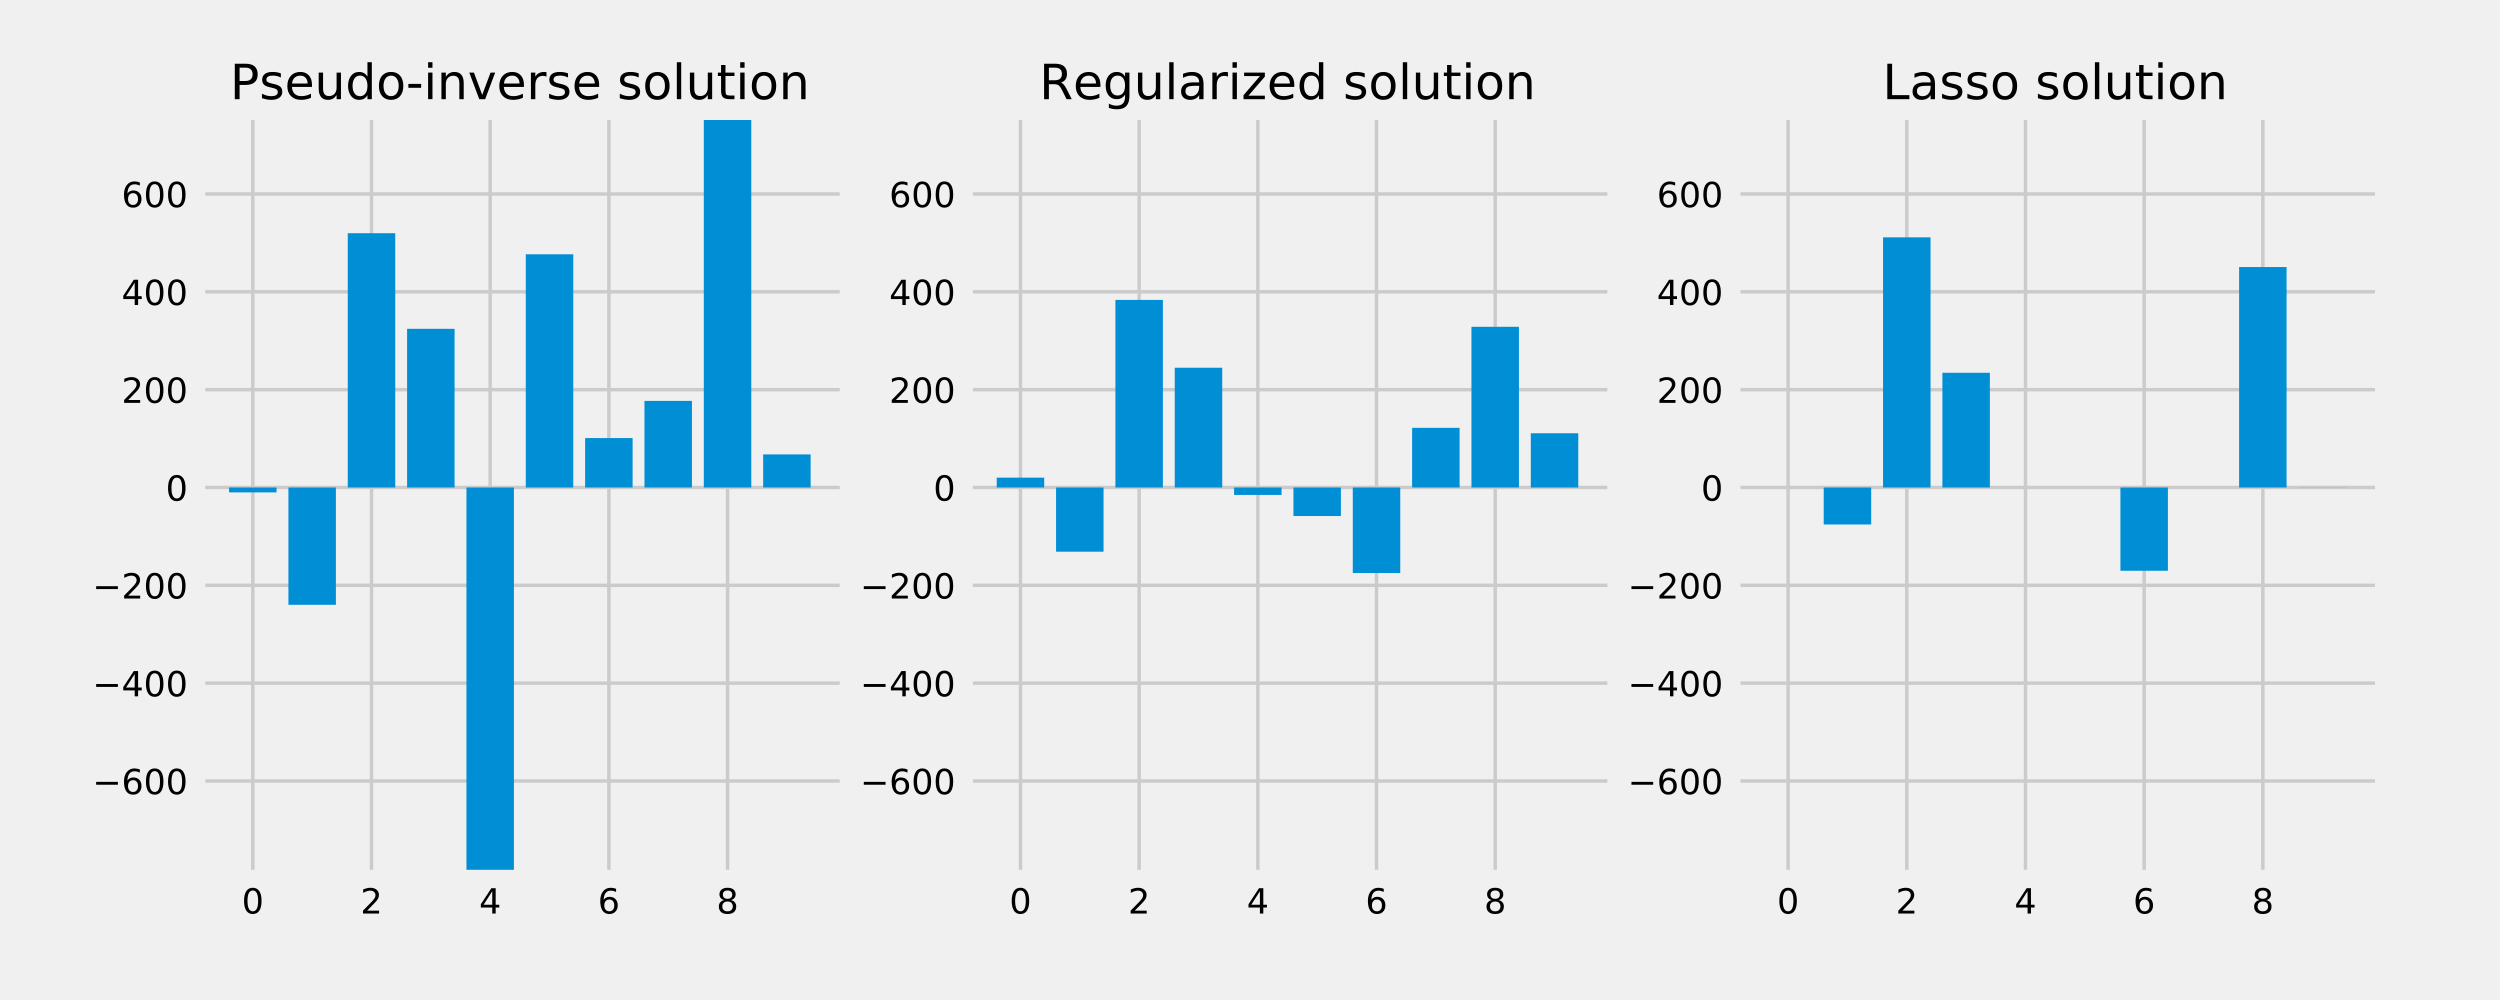 <?xml version="1.0" encoding="utf-8" standalone="no"?>
<!DOCTYPE svg PUBLIC "-//W3C//DTD SVG 1.1//EN"
  "http://www.w3.org/Graphics/SVG/1.1/DTD/svg11.dtd">
<!-- Created with matplotlib (https://matplotlib.org/) -->
<svg height="288pt" version="1.1" viewBox="0 0 720 288" width="720pt" xmlns="http://www.w3.org/2000/svg" xmlns:xlink="http://www.w3.org/1999/xlink">
 <defs>
  <style type="text/css">
*{stroke-linecap:butt;stroke-linejoin:round;}
  </style>
 </defs>
 <g id="figure_1">
  <g id="patch_1">
   <path d="M 0 288 
L 720 288 
L 720 0 
L 0 0 
z
" style="fill:#f0f0f0;"/>
  </g>
  <g id="axes_1">
   <g id="patch_2">
    <path d="M 57.6 252 
L 241.835 252 
L 241.835 34.56 
L 57.6 34.56 
z
" style="fill:#f0f0f0;"/>
   </g>
   <g id="matplotlib.axis_1">
    <g id="xtick_1">
     <g id="line2d_1">
      <path clip-path="url(#p7b37bb516a)" d="M 72.811 252 
L 72.811 34.56 
" style="fill:none;stroke:#cbcbcb;"/>
     </g>
     <g id="line2d_2"/>
     <g id="text_1">
      <!-- 0 -->
      <defs>
       <path d="M 31.781 66.406 
Q 24.172 66.406 20.328 58.906 
Q 16.5 51.422 16.5 36.375 
Q 16.5 21.391 20.328 13.891 
Q 24.172 6.391 31.781 6.391 
Q 39.453 6.391 43.281 13.891 
Q 47.125 21.391 47.125 36.375 
Q 47.125 51.422 43.281 58.906 
Q 39.453 66.406 31.781 66.406 
z
M 31.781 74.219 
Q 44.047 74.219 50.516 64.516 
Q 56.984 54.828 56.984 36.375 
Q 56.984 17.969 50.516 8.266 
Q 44.047 -1.422 31.781 -1.422 
Q 19.531 -1.422 13.062 8.266 
Q 6.594 17.969 6.594 36.375 
Q 6.594 54.828 13.062 64.516 
Q 19.531 74.219 31.781 74.219 
z
" id="DejaVuSans-48"/>
      </defs>
      <g transform="translate(69.629 263.098)scale(0.1 -0.1)">
       <use xlink:href="#DejaVuSans-48"/>
      </g>
     </g>
    </g>
    <g id="xtick_2">
     <g id="line2d_3">
      <path clip-path="url(#p7b37bb516a)" d="M 106.991 252 
L 106.991 34.56 
" style="fill:none;stroke:#cbcbcb;"/>
     </g>
     <g id="line2d_4"/>
     <g id="text_2">
      <!-- 2 -->
      <defs>
       <path d="M 19.188 8.297 
L 53.609 8.297 
L 53.609 0 
L 7.328 0 
L 7.328 8.297 
Q 12.938 14.109 22.625 23.891 
Q 32.328 33.688 34.812 36.531 
Q 39.547 41.844 41.422 45.531 
Q 43.312 49.219 43.312 52.781 
Q 43.312 58.594 39.234 62.25 
Q 35.156 65.922 28.609 65.922 
Q 23.969 65.922 18.812 64.312 
Q 13.672 62.703 7.812 59.422 
L 7.812 69.391 
Q 13.766 71.781 18.938 73 
Q 24.125 74.219 28.422 74.219 
Q 39.75 74.219 46.484 68.547 
Q 53.219 62.891 53.219 53.422 
Q 53.219 48.922 51.531 44.891 
Q 49.859 40.875 45.406 35.406 
Q 44.188 33.984 37.641 27.219 
Q 31.109 20.453 19.188 8.297 
z
" id="DejaVuSans-50"/>
      </defs>
      <g transform="translate(103.81 263.098)scale(0.1 -0.1)">
       <use xlink:href="#DejaVuSans-50"/>
      </g>
     </g>
    </g>
    <g id="xtick_3">
     <g id="line2d_5">
      <path clip-path="url(#p7b37bb516a)" d="M 141.172 252 
L 141.172 34.56 
" style="fill:none;stroke:#cbcbcb;"/>
     </g>
     <g id="line2d_6"/>
     <g id="text_3">
      <!-- 4 -->
      <defs>
       <path d="M 37.797 64.312 
L 12.891 25.391 
L 37.797 25.391 
z
M 35.203 72.906 
L 47.609 72.906 
L 47.609 25.391 
L 58.016 25.391 
L 58.016 17.188 
L 47.609 17.188 
L 47.609 0 
L 37.797 0 
L 37.797 17.188 
L 4.891 17.188 
L 4.891 26.703 
z
" id="DejaVuSans-52"/>
      </defs>
      <g transform="translate(137.991 263.098)scale(0.1 -0.1)">
       <use xlink:href="#DejaVuSans-52"/>
      </g>
     </g>
    </g>
    <g id="xtick_4">
     <g id="line2d_7">
      <path clip-path="url(#p7b37bb516a)" d="M 175.353 252 
L 175.353 34.56 
" style="fill:none;stroke:#cbcbcb;"/>
     </g>
     <g id="line2d_8"/>
     <g id="text_4">
      <!-- 6 -->
      <defs>
       <path d="M 33.016 40.375 
Q 26.375 40.375 22.484 35.828 
Q 18.609 31.297 18.609 23.391 
Q 18.609 15.531 22.484 10.953 
Q 26.375 6.391 33.016 6.391 
Q 39.656 6.391 43.531 10.953 
Q 47.406 15.531 47.406 23.391 
Q 47.406 31.297 43.531 35.828 
Q 39.656 40.375 33.016 40.375 
z
M 52.594 71.297 
L 52.594 62.312 
Q 48.875 64.062 45.094 64.984 
Q 41.312 65.922 37.594 65.922 
Q 27.828 65.922 22.672 59.328 
Q 17.531 52.734 16.797 39.406 
Q 19.672 43.656 24.016 45.922 
Q 28.375 48.188 33.594 48.188 
Q 44.578 48.188 50.953 41.516 
Q 57.328 34.859 57.328 23.391 
Q 57.328 12.156 50.688 5.359 
Q 44.047 -1.422 33.016 -1.422 
Q 20.359 -1.422 13.672 8.266 
Q 6.984 17.969 6.984 36.375 
Q 6.984 53.656 15.188 63.938 
Q 23.391 74.219 37.203 74.219 
Q 40.922 74.219 44.703 73.484 
Q 48.484 72.75 52.594 71.297 
z
" id="DejaVuSans-54"/>
      </defs>
      <g transform="translate(172.172 263.098)scale(0.1 -0.1)">
       <use xlink:href="#DejaVuSans-54"/>
      </g>
     </g>
    </g>
    <g id="xtick_5">
     <g id="line2d_9">
      <path clip-path="url(#p7b37bb516a)" d="M 209.534 252 
L 209.534 34.56 
" style="fill:none;stroke:#cbcbcb;"/>
     </g>
     <g id="line2d_10"/>
     <g id="text_5">
      <!-- 8 -->
      <defs>
       <path d="M 31.781 34.625 
Q 24.75 34.625 20.719 30.859 
Q 16.703 27.094 16.703 20.516 
Q 16.703 13.922 20.719 10.156 
Q 24.75 6.391 31.781 6.391 
Q 38.812 6.391 42.859 10.172 
Q 46.922 13.969 46.922 20.516 
Q 46.922 27.094 42.891 30.859 
Q 38.875 34.625 31.781 34.625 
z
M 21.922 38.812 
Q 15.578 40.375 12.031 44.719 
Q 8.5 49.078 8.5 55.328 
Q 8.5 64.062 14.719 69.141 
Q 20.953 74.219 31.781 74.219 
Q 42.672 74.219 48.875 69.141 
Q 55.078 64.062 55.078 55.328 
Q 55.078 49.078 51.531 44.719 
Q 48 40.375 41.703 38.812 
Q 48.828 37.156 52.797 32.312 
Q 56.781 27.484 56.781 20.516 
Q 56.781 9.906 50.312 4.234 
Q 43.844 -1.422 31.781 -1.422 
Q 19.734 -1.422 13.25 4.234 
Q 6.781 9.906 6.781 20.516 
Q 6.781 27.484 10.781 32.312 
Q 14.797 37.156 21.922 38.812 
z
M 18.312 54.391 
Q 18.312 48.734 21.844 45.562 
Q 25.391 42.391 31.781 42.391 
Q 38.141 42.391 41.719 45.562 
Q 45.312 48.734 45.312 54.391 
Q 45.312 60.062 41.719 63.234 
Q 38.141 66.406 31.781 66.406 
Q 25.391 66.406 21.844 63.234 
Q 18.312 60.062 18.312 54.391 
z
" id="DejaVuSans-56"/>
      </defs>
      <g transform="translate(206.353 263.098)scale(0.1 -0.1)">
       <use xlink:href="#DejaVuSans-56"/>
      </g>
     </g>
    </g>
   </g>
   <g id="matplotlib.axis_2">
    <g id="ytick_1">
     <g id="line2d_11">
      <path clip-path="url(#p7b37bb516a)" d="M 57.6 224.925 
L 241.835 224.925 
" style="fill:none;stroke:#cbcbcb;"/>
     </g>
     <g id="line2d_12"/>
     <g id="text_6">
      <!-- −600 -->
      <defs>
       <path d="M 10.594 35.5 
L 73.188 35.5 
L 73.188 27.203 
L 10.594 27.203 
z
" id="DejaVuSans-8722"/>
      </defs>
      <g transform="translate(26.633 228.725)scale(0.1 -0.1)">
       <use xlink:href="#DejaVuSans-8722"/>
       <use x="83.789" xlink:href="#DejaVuSans-54"/>
       <use x="147.412" xlink:href="#DejaVuSans-48"/>
       <use x="211.035" xlink:href="#DejaVuSans-48"/>
      </g>
     </g>
    </g>
    <g id="ytick_2">
     <g id="line2d_13">
      <path clip-path="url(#p7b37bb516a)" d="M 57.6 196.75 
L 241.835 196.75 
" style="fill:none;stroke:#cbcbcb;"/>
     </g>
     <g id="line2d_14"/>
     <g id="text_7">
      <!-- −400 -->
      <g transform="translate(26.633 200.549)scale(0.1 -0.1)">
       <use xlink:href="#DejaVuSans-8722"/>
       <use x="83.789" xlink:href="#DejaVuSans-52"/>
       <use x="147.412" xlink:href="#DejaVuSans-48"/>
       <use x="211.035" xlink:href="#DejaVuSans-48"/>
      </g>
     </g>
    </g>
    <g id="ytick_3">
     <g id="line2d_15">
      <path clip-path="url(#p7b37bb516a)" d="M 57.6 168.574 
L 241.835 168.574 
" style="fill:none;stroke:#cbcbcb;"/>
     </g>
     <g id="line2d_16"/>
     <g id="text_8">
      <!-- −200 -->
      <g transform="translate(26.633 172.374)scale(0.1 -0.1)">
       <use xlink:href="#DejaVuSans-8722"/>
       <use x="83.789" xlink:href="#DejaVuSans-50"/>
       <use x="147.412" xlink:href="#DejaVuSans-48"/>
       <use x="211.035" xlink:href="#DejaVuSans-48"/>
      </g>
     </g>
    </g>
    <g id="ytick_4">
     <g id="line2d_17">
      <path clip-path="url(#p7b37bb516a)" d="M 57.6 140.399 
L 241.835 140.399 
" style="fill:none;stroke:#cbcbcb;"/>
     </g>
     <g id="line2d_18"/>
     <g id="text_9">
      <!-- 0 -->
      <g transform="translate(47.737 144.198)scale(0.1 -0.1)">
       <use xlink:href="#DejaVuSans-48"/>
      </g>
     </g>
    </g>
    <g id="ytick_5">
     <g id="line2d_19">
      <path clip-path="url(#p7b37bb516a)" d="M 57.6 112.223 
L 241.835 112.223 
" style="fill:none;stroke:#cbcbcb;"/>
     </g>
     <g id="line2d_20"/>
     <g id="text_10">
      <!-- 200 -->
      <g transform="translate(35.013 116.022)scale(0.1 -0.1)">
       <use xlink:href="#DejaVuSans-50"/>
       <use x="63.623" xlink:href="#DejaVuSans-48"/>
       <use x="127.246" xlink:href="#DejaVuSans-48"/>
      </g>
     </g>
    </g>
    <g id="ytick_6">
     <g id="line2d_21">
      <path clip-path="url(#p7b37bb516a)" d="M 57.6 84.048 
L 241.835 84.048 
" style="fill:none;stroke:#cbcbcb;"/>
     </g>
     <g id="line2d_22"/>
     <g id="text_11">
      <!-- 400 -->
      <g transform="translate(35.013 87.847)scale(0.1 -0.1)">
       <use xlink:href="#DejaVuSans-52"/>
       <use x="63.623" xlink:href="#DejaVuSans-48"/>
       <use x="127.246" xlink:href="#DejaVuSans-48"/>
      </g>
     </g>
    </g>
    <g id="ytick_7">
     <g id="line2d_23">
      <path clip-path="url(#p7b37bb516a)" d="M 57.6 55.872 
L 241.835 55.872 
" style="fill:none;stroke:#cbcbcb;"/>
     </g>
     <g id="line2d_24"/>
     <g id="text_12">
      <!-- 600 -->
      <g transform="translate(35.013 59.671)scale(0.1 -0.1)">
       <use xlink:href="#DejaVuSans-54"/>
       <use x="63.623" xlink:href="#DejaVuSans-48"/>
       <use x="127.246" xlink:href="#DejaVuSans-48"/>
      </g>
     </g>
    </g>
   </g>
   <g id="patch_3">
    <path clip-path="url(#p7b37bb516a)" d="M 65.974 140.399 
L 79.647 140.399 
L 79.647 141.809 
L 65.974 141.809 
z
" style="fill:#008fd5;"/>
   </g>
   <g id="patch_4">
    <path clip-path="url(#p7b37bb516a)" d="M 83.065 140.399 
L 96.737 140.399 
L 96.737 174.184 
L 83.065 174.184 
z
" style="fill:#008fd5;"/>
   </g>
   <g id="patch_5">
    <path clip-path="url(#p7b37bb516a)" d="M 100.155 140.399 
L 113.828 140.399 
L 113.828 67.165 
L 100.155 67.165 
z
" style="fill:#008fd5;"/>
   </g>
   <g id="patch_6">
    <path clip-path="url(#p7b37bb516a)" d="M 117.246 140.399 
L 130.918 140.399 
L 130.918 94.699 
L 117.246 94.699 
z
" style="fill:#008fd5;"/>
   </g>
   <g id="patch_7">
    <path clip-path="url(#p7b37bb516a)" d="M 134.336 140.399 
L 148.009 140.399 
L 148.009 252 
L 134.336 252 
z
" style="fill:#008fd5;"/>
   </g>
   <g id="patch_8">
    <path clip-path="url(#p7b37bb516a)" d="M 151.427 140.399 
L 165.099 140.399 
L 165.099 73.236 
L 151.427 73.236 
z
" style="fill:#008fd5;"/>
   </g>
   <g id="patch_9">
    <path clip-path="url(#p7b37bb516a)" d="M 168.517 140.399 
L 182.19 140.399 
L 182.19 126.164 
L 168.517 126.164 
z
" style="fill:#008fd5;"/>
   </g>
   <g id="patch_10">
    <path clip-path="url(#p7b37bb516a)" d="M 185.608 140.399 
L 199.28 140.399 
L 199.28 115.454 
L 185.608 115.454 
z
" style="fill:#008fd5;"/>
   </g>
   <g id="patch_11">
    <path clip-path="url(#p7b37bb516a)" d="M 202.698 140.399 
L 216.37 140.399 
L 216.37 34.56 
L 202.698 34.56 
z
" style="fill:#008fd5;"/>
   </g>
   <g id="patch_12">
    <path clip-path="url(#p7b37bb516a)" d="M 219.789 140.399 
L 233.461 140.399 
L 233.461 130.872 
L 219.789 130.872 
z
" style="fill:#008fd5;"/>
   </g>
   <g id="patch_13">
    <path d="M 57.6 252 
L 57.6 34.56 
" style="fill:none;stroke:#f0f0f0;stroke-linecap:square;stroke-linejoin:miter;stroke-width:3;"/>
   </g>
   <g id="patch_14">
    <path d="M 57.6 252 
L 241.835 252 
" style="fill:none;stroke:#f0f0f0;stroke-linecap:square;stroke-linejoin:miter;stroke-width:3;"/>
   </g>
   <g id="text_13">
    <!-- Pseudo-inverse solution -->
    <defs>
     <path d="M 19.672 64.797 
L 19.672 37.406 
L 32.078 37.406 
Q 38.969 37.406 42.719 40.969 
Q 46.484 44.531 46.484 51.125 
Q 46.484 57.672 42.719 61.234 
Q 38.969 64.797 32.078 64.797 
z
M 9.812 72.906 
L 32.078 72.906 
Q 44.344 72.906 50.609 67.359 
Q 56.891 61.812 56.891 51.125 
Q 56.891 40.328 50.609 34.812 
Q 44.344 29.297 32.078 29.297 
L 19.672 29.297 
L 19.672 0 
L 9.812 0 
z
" id="DejaVuSans-80"/>
     <path d="M 44.281 53.078 
L 44.281 44.578 
Q 40.484 46.531 36.375 47.5 
Q 32.281 48.484 27.875 48.484 
Q 21.188 48.484 17.844 46.438 
Q 14.5 44.391 14.5 40.281 
Q 14.5 37.156 16.891 35.375 
Q 19.281 33.594 26.516 31.984 
L 29.594 31.297 
Q 39.156 29.25 43.188 25.516 
Q 47.219 21.781 47.219 15.094 
Q 47.219 7.469 41.188 3.016 
Q 35.156 -1.422 24.609 -1.422 
Q 20.219 -1.422 15.453 -0.562 
Q 10.688 0.297 5.422 2 
L 5.422 11.281 
Q 10.406 8.688 15.234 7.391 
Q 20.062 6.109 24.812 6.109 
Q 31.156 6.109 34.562 8.281 
Q 37.984 10.453 37.984 14.406 
Q 37.984 18.062 35.516 20.016 
Q 33.062 21.969 24.703 23.781 
L 21.578 24.516 
Q 13.234 26.266 9.516 29.906 
Q 5.812 33.547 5.812 39.891 
Q 5.812 47.609 11.281 51.797 
Q 16.75 56 26.812 56 
Q 31.781 56 36.172 55.266 
Q 40.578 54.547 44.281 53.078 
z
" id="DejaVuSans-115"/>
     <path d="M 56.203 29.594 
L 56.203 25.203 
L 14.891 25.203 
Q 15.484 15.922 20.484 11.062 
Q 25.484 6.203 34.422 6.203 
Q 39.594 6.203 44.453 7.469 
Q 49.312 8.734 54.109 11.281 
L 54.109 2.781 
Q 49.266 0.734 44.188 -0.344 
Q 39.109 -1.422 33.891 -1.422 
Q 20.797 -1.422 13.156 6.188 
Q 5.516 13.812 5.516 26.812 
Q 5.516 40.234 12.766 48.109 
Q 20.016 56 32.328 56 
Q 43.359 56 49.781 48.891 
Q 56.203 41.797 56.203 29.594 
z
M 47.219 32.234 
Q 47.125 39.594 43.094 43.984 
Q 39.062 48.391 32.422 48.391 
Q 24.906 48.391 20.391 44.141 
Q 15.875 39.891 15.188 32.172 
z
" id="DejaVuSans-101"/>
     <path d="M 8.5 21.578 
L 8.5 54.688 
L 17.484 54.688 
L 17.484 21.922 
Q 17.484 14.156 20.5 10.266 
Q 23.531 6.391 29.594 6.391 
Q 36.859 6.391 41.078 11.031 
Q 45.312 15.672 45.312 23.688 
L 45.312 54.688 
L 54.297 54.688 
L 54.297 0 
L 45.312 0 
L 45.312 8.406 
Q 42.047 3.422 37.719 1 
Q 33.406 -1.422 27.688 -1.422 
Q 18.266 -1.422 13.375 4.438 
Q 8.5 10.297 8.5 21.578 
z
M 31.109 56 
z
" id="DejaVuSans-117"/>
     <path d="M 45.406 46.391 
L 45.406 75.984 
L 54.391 75.984 
L 54.391 0 
L 45.406 0 
L 45.406 8.203 
Q 42.578 3.328 38.25 0.953 
Q 33.938 -1.422 27.875 -1.422 
Q 17.969 -1.422 11.734 6.484 
Q 5.516 14.406 5.516 27.297 
Q 5.516 40.188 11.734 48.094 
Q 17.969 56 27.875 56 
Q 33.938 56 38.25 53.625 
Q 42.578 51.266 45.406 46.391 
z
M 14.797 27.297 
Q 14.797 17.391 18.875 11.75 
Q 22.953 6.109 30.078 6.109 
Q 37.203 6.109 41.297 11.75 
Q 45.406 17.391 45.406 27.297 
Q 45.406 37.203 41.297 42.844 
Q 37.203 48.484 30.078 48.484 
Q 22.953 48.484 18.875 42.844 
Q 14.797 37.203 14.797 27.297 
z
" id="DejaVuSans-100"/>
     <path d="M 30.609 48.391 
Q 23.391 48.391 19.188 42.75 
Q 14.984 37.109 14.984 27.297 
Q 14.984 17.484 19.156 11.844 
Q 23.344 6.203 30.609 6.203 
Q 37.797 6.203 41.984 11.859 
Q 46.188 17.531 46.188 27.297 
Q 46.188 37.016 41.984 42.703 
Q 37.797 48.391 30.609 48.391 
z
M 30.609 56 
Q 42.328 56 49.016 48.375 
Q 55.719 40.766 55.719 27.297 
Q 55.719 13.875 49.016 6.219 
Q 42.328 -1.422 30.609 -1.422 
Q 18.844 -1.422 12.172 6.219 
Q 5.516 13.875 5.516 27.297 
Q 5.516 40.766 12.172 48.375 
Q 18.844 56 30.609 56 
z
" id="DejaVuSans-111"/>
     <path d="M 4.891 31.391 
L 31.203 31.391 
L 31.203 23.391 
L 4.891 23.391 
z
" id="DejaVuSans-45"/>
     <path d="M 9.422 54.688 
L 18.406 54.688 
L 18.406 0 
L 9.422 0 
z
M 9.422 75.984 
L 18.406 75.984 
L 18.406 64.594 
L 9.422 64.594 
z
" id="DejaVuSans-105"/>
     <path d="M 54.891 33.016 
L 54.891 0 
L 45.906 0 
L 45.906 32.719 
Q 45.906 40.484 42.875 44.328 
Q 39.844 48.188 33.797 48.188 
Q 26.516 48.188 22.312 43.547 
Q 18.109 38.922 18.109 30.906 
L 18.109 0 
L 9.078 0 
L 9.078 54.688 
L 18.109 54.688 
L 18.109 46.188 
Q 21.344 51.125 25.703 53.562 
Q 30.078 56 35.797 56 
Q 45.219 56 50.047 50.172 
Q 54.891 44.344 54.891 33.016 
z
" id="DejaVuSans-110"/>
     <path d="M 2.984 54.688 
L 12.5 54.688 
L 29.594 8.797 
L 46.688 54.688 
L 56.203 54.688 
L 35.688 0 
L 23.484 0 
z
" id="DejaVuSans-118"/>
     <path d="M 41.109 46.297 
Q 39.594 47.172 37.812 47.578 
Q 36.031 48 33.891 48 
Q 26.266 48 22.188 43.047 
Q 18.109 38.094 18.109 28.812 
L 18.109 0 
L 9.078 0 
L 9.078 54.688 
L 18.109 54.688 
L 18.109 46.188 
Q 20.953 51.172 25.484 53.578 
Q 30.031 56 36.531 56 
Q 37.453 56 38.578 55.875 
Q 39.703 55.766 41.062 55.516 
z
" id="DejaVuSans-114"/>
     <path id="DejaVuSans-32"/>
     <path d="M 9.422 75.984 
L 18.406 75.984 
L 18.406 0 
L 9.422 0 
z
" id="DejaVuSans-108"/>
     <path d="M 18.312 70.219 
L 18.312 54.688 
L 36.812 54.688 
L 36.812 47.703 
L 18.312 47.703 
L 18.312 18.016 
Q 18.312 11.328 20.141 9.422 
Q 21.969 7.516 27.594 7.516 
L 36.812 7.516 
L 36.812 0 
L 27.594 0 
Q 17.188 0 13.234 3.875 
Q 9.281 7.766 9.281 18.016 
L 9.281 47.703 
L 2.688 47.703 
L 2.688 54.688 
L 9.281 54.688 
L 9.281 70.219 
z
" id="DejaVuSans-116"/>
    </defs>
    <g transform="translate(66.248 28.56)scale(0.14 -0.14)">
     <use xlink:href="#DejaVuSans-80"/>
     <use x="60.287" xlink:href="#DejaVuSans-115"/>
     <use x="112.387" xlink:href="#DejaVuSans-101"/>
     <use x="173.91" xlink:href="#DejaVuSans-117"/>
     <use x="237.289" xlink:href="#DejaVuSans-100"/>
     <use x="300.766" xlink:href="#DejaVuSans-111"/>
     <use x="361.963" xlink:href="#DejaVuSans-45"/>
     <use x="398.047" xlink:href="#DejaVuSans-105"/>
     <use x="425.83" xlink:href="#DejaVuSans-110"/>
     <use x="489.209" xlink:href="#DejaVuSans-118"/>
     <use x="548.389" xlink:href="#DejaVuSans-101"/>
     <use x="609.912" xlink:href="#DejaVuSans-114"/>
     <use x="651.025" xlink:href="#DejaVuSans-115"/>
     <use x="703.125" xlink:href="#DejaVuSans-101"/>
     <use x="764.648" xlink:href="#DejaVuSans-32"/>
     <use x="796.436" xlink:href="#DejaVuSans-115"/>
     <use x="848.535" xlink:href="#DejaVuSans-111"/>
     <use x="909.717" xlink:href="#DejaVuSans-108"/>
     <use x="937.5" xlink:href="#DejaVuSans-117"/>
     <use x="1000.879" xlink:href="#DejaVuSans-116"/>
     <use x="1040.088" xlink:href="#DejaVuSans-105"/>
     <use x="1067.871" xlink:href="#DejaVuSans-111"/>
     <use x="1129.053" xlink:href="#DejaVuSans-110"/>
    </g>
   </g>
  </g>
  <g id="axes_2">
   <g id="patch_15">
    <path d="M 278.682 252 
L 462.918 252 
L 462.918 34.56 
L 278.682 34.56 
z
" style="fill:#f0f0f0;"/>
   </g>
   <g id="matplotlib.axis_3">
    <g id="xtick_6">
     <g id="line2d_25">
      <path clip-path="url(#p4657d09fb6)" d="M 293.893 252 
L 293.893 34.56 
" style="fill:none;stroke:#cbcbcb;"/>
     </g>
     <g id="line2d_26"/>
     <g id="text_14">
      <!-- 0 -->
      <g transform="translate(290.712 263.098)scale(0.1 -0.1)">
       <use xlink:href="#DejaVuSans-48"/>
      </g>
     </g>
    </g>
    <g id="xtick_7">
     <g id="line2d_27">
      <path clip-path="url(#p4657d09fb6)" d="M 328.074 252 
L 328.074 34.56 
" style="fill:none;stroke:#cbcbcb;"/>
     </g>
     <g id="line2d_28"/>
     <g id="text_15">
      <!-- 2 -->
      <g transform="translate(324.893 263.098)scale(0.1 -0.1)">
       <use xlink:href="#DejaVuSans-50"/>
      </g>
     </g>
    </g>
    <g id="xtick_8">
     <g id="line2d_29">
      <path clip-path="url(#p4657d09fb6)" d="M 362.255 252 
L 362.255 34.56 
" style="fill:none;stroke:#cbcbcb;"/>
     </g>
     <g id="line2d_30"/>
     <g id="text_16">
      <!-- 4 -->
      <g transform="translate(359.074 263.098)scale(0.1 -0.1)">
       <use xlink:href="#DejaVuSans-52"/>
      </g>
     </g>
    </g>
    <g id="xtick_9">
     <g id="line2d_31">
      <path clip-path="url(#p4657d09fb6)" d="M 396.436 252 
L 396.436 34.56 
" style="fill:none;stroke:#cbcbcb;"/>
     </g>
     <g id="line2d_32"/>
     <g id="text_17">
      <!-- 6 -->
      <g transform="translate(393.254 263.098)scale(0.1 -0.1)">
       <use xlink:href="#DejaVuSans-54"/>
      </g>
     </g>
    </g>
    <g id="xtick_10">
     <g id="line2d_33">
      <path clip-path="url(#p4657d09fb6)" d="M 430.617 252 
L 430.617 34.56 
" style="fill:none;stroke:#cbcbcb;"/>
     </g>
     <g id="line2d_34"/>
     <g id="text_18">
      <!-- 8 -->
      <g transform="translate(427.435 263.098)scale(0.1 -0.1)">
       <use xlink:href="#DejaVuSans-56"/>
      </g>
     </g>
    </g>
   </g>
   <g id="matplotlib.axis_4">
    <g id="ytick_8">
     <g id="line2d_35">
      <path clip-path="url(#p4657d09fb6)" d="M 278.682 224.925 
L 462.918 224.925 
" style="fill:none;stroke:#cbcbcb;"/>
     </g>
     <g id="line2d_36"/>
     <g id="text_19">
      <!-- −600 -->
      <g transform="translate(247.715 228.725)scale(0.1 -0.1)">
       <use xlink:href="#DejaVuSans-8722"/>
       <use x="83.789" xlink:href="#DejaVuSans-54"/>
       <use x="147.412" xlink:href="#DejaVuSans-48"/>
       <use x="211.035" xlink:href="#DejaVuSans-48"/>
      </g>
     </g>
    </g>
    <g id="ytick_9">
     <g id="line2d_37">
      <path clip-path="url(#p4657d09fb6)" d="M 278.682 196.75 
L 462.918 196.75 
" style="fill:none;stroke:#cbcbcb;"/>
     </g>
     <g id="line2d_38"/>
     <g id="text_20">
      <!-- −400 -->
      <g transform="translate(247.715 200.549)scale(0.1 -0.1)">
       <use xlink:href="#DejaVuSans-8722"/>
       <use x="83.789" xlink:href="#DejaVuSans-52"/>
       <use x="147.412" xlink:href="#DejaVuSans-48"/>
       <use x="211.035" xlink:href="#DejaVuSans-48"/>
      </g>
     </g>
    </g>
    <g id="ytick_10">
     <g id="line2d_39">
      <path clip-path="url(#p4657d09fb6)" d="M 278.682 168.574 
L 462.918 168.574 
" style="fill:none;stroke:#cbcbcb;"/>
     </g>
     <g id="line2d_40"/>
     <g id="text_21">
      <!-- −200 -->
      <g transform="translate(247.715 172.374)scale(0.1 -0.1)">
       <use xlink:href="#DejaVuSans-8722"/>
       <use x="83.789" xlink:href="#DejaVuSans-50"/>
       <use x="147.412" xlink:href="#DejaVuSans-48"/>
       <use x="211.035" xlink:href="#DejaVuSans-48"/>
      </g>
     </g>
    </g>
    <g id="ytick_11">
     <g id="line2d_41">
      <path clip-path="url(#p4657d09fb6)" d="M 278.682 140.399 
L 462.918 140.399 
" style="fill:none;stroke:#cbcbcb;"/>
     </g>
     <g id="line2d_42"/>
     <g id="text_22">
      <!-- 0 -->
      <g transform="translate(268.82 144.198)scale(0.1 -0.1)">
       <use xlink:href="#DejaVuSans-48"/>
      </g>
     </g>
    </g>
    <g id="ytick_12">
     <g id="line2d_43">
      <path clip-path="url(#p4657d09fb6)" d="M 278.682 112.223 
L 462.918 112.223 
" style="fill:none;stroke:#cbcbcb;"/>
     </g>
     <g id="line2d_44"/>
     <g id="text_23">
      <!-- 200 -->
      <g transform="translate(256.095 116.022)scale(0.1 -0.1)">
       <use xlink:href="#DejaVuSans-50"/>
       <use x="63.623" xlink:href="#DejaVuSans-48"/>
       <use x="127.246" xlink:href="#DejaVuSans-48"/>
      </g>
     </g>
    </g>
    <g id="ytick_13">
     <g id="line2d_45">
      <path clip-path="url(#p4657d09fb6)" d="M 278.682 84.048 
L 462.918 84.048 
" style="fill:none;stroke:#cbcbcb;"/>
     </g>
     <g id="line2d_46"/>
     <g id="text_24">
      <!-- 400 -->
      <g transform="translate(256.095 87.847)scale(0.1 -0.1)">
       <use xlink:href="#DejaVuSans-52"/>
       <use x="63.623" xlink:href="#DejaVuSans-48"/>
       <use x="127.246" xlink:href="#DejaVuSans-48"/>
      </g>
     </g>
    </g>
    <g id="ytick_14">
     <g id="line2d_47">
      <path clip-path="url(#p4657d09fb6)" d="M 278.682 55.872 
L 462.918 55.872 
" style="fill:none;stroke:#cbcbcb;"/>
     </g>
     <g id="line2d_48"/>
     <g id="text_25">
      <!-- 600 -->
      <g transform="translate(256.095 59.671)scale(0.1 -0.1)">
       <use xlink:href="#DejaVuSans-54"/>
       <use x="63.623" xlink:href="#DejaVuSans-48"/>
       <use x="127.246" xlink:href="#DejaVuSans-48"/>
      </g>
     </g>
    </g>
   </g>
   <g id="patch_16">
    <path clip-path="url(#p4657d09fb6)" d="M 287.057 140.399 
L 300.729 140.399 
L 300.729 137.562 
L 287.057 137.562 
z
" style="fill:#008fd5;"/>
   </g>
   <g id="patch_17">
    <path clip-path="url(#p4657d09fb6)" d="M 304.147 140.399 
L 317.82 140.399 
L 317.82 158.888 
L 304.147 158.888 
z
" style="fill:#008fd5;"/>
   </g>
   <g id="patch_18">
    <path clip-path="url(#p4657d09fb6)" d="M 321.238 140.399 
L 334.91 140.399 
L 334.91 86.375 
L 321.238 86.375 
z
" style="fill:#008fd5;"/>
   </g>
   <g id="patch_19">
    <path clip-path="url(#p4657d09fb6)" d="M 338.328 140.399 
L 352 140.399 
L 352 105.906 
L 338.328 105.906 
z
" style="fill:#008fd5;"/>
   </g>
   <g id="patch_20">
    <path clip-path="url(#p4657d09fb6)" d="M 355.419 140.399 
L 369.091 140.399 
L 369.091 142.538 
L 355.419 142.538 
z
" style="fill:#008fd5;"/>
   </g>
   <g id="patch_21">
    <path clip-path="url(#p4657d09fb6)" d="M 372.509 140.399 
L 386.181 140.399 
L 386.181 148.618 
L 372.509 148.618 
z
" style="fill:#008fd5;"/>
   </g>
   <g id="patch_22">
    <path clip-path="url(#p4657d09fb6)" d="M 389.6 140.399 
L 403.272 140.399 
L 403.272 165.03 
L 389.6 165.03 
z
" style="fill:#008fd5;"/>
   </g>
   <g id="patch_23">
    <path clip-path="url(#p4657d09fb6)" d="M 406.69 140.399 
L 420.362 140.399 
L 420.362 123.214 
L 406.69 123.214 
z
" style="fill:#008fd5;"/>
   </g>
   <g id="patch_24">
    <path clip-path="url(#p4657d09fb6)" d="M 423.78 140.399 
L 437.453 140.399 
L 437.453 94.12 
L 423.78 94.12 
z
" style="fill:#008fd5;"/>
   </g>
   <g id="patch_25">
    <path clip-path="url(#p4657d09fb6)" d="M 440.871 140.399 
L 454.543 140.399 
L 454.543 124.777 
L 440.871 124.777 
z
" style="fill:#008fd5;"/>
   </g>
   <g id="patch_26">
    <path d="M 278.682 252 
L 278.682 34.56 
" style="fill:none;stroke:#f0f0f0;stroke-linecap:square;stroke-linejoin:miter;stroke-width:3;"/>
   </g>
   <g id="patch_27">
    <path d="M 278.682 252 
L 462.918 252 
" style="fill:none;stroke:#f0f0f0;stroke-linecap:square;stroke-linejoin:miter;stroke-width:3;"/>
   </g>
   <g id="text_26">
    <!-- Regularized solution -->
    <defs>
     <path d="M 44.391 34.188 
Q 47.562 33.109 50.562 29.594 
Q 53.562 26.078 56.594 19.922 
L 66.609 0 
L 56 0 
L 46.688 18.703 
Q 43.062 26.031 39.672 28.422 
Q 36.281 30.812 30.422 30.812 
L 19.672 30.812 
L 19.672 0 
L 9.812 0 
L 9.812 72.906 
L 32.078 72.906 
Q 44.578 72.906 50.734 67.672 
Q 56.891 62.453 56.891 51.906 
Q 56.891 45.016 53.688 40.469 
Q 50.484 35.938 44.391 34.188 
z
M 19.672 64.797 
L 19.672 38.922 
L 32.078 38.922 
Q 39.203 38.922 42.844 42.219 
Q 46.484 45.516 46.484 51.906 
Q 46.484 58.297 42.844 61.547 
Q 39.203 64.797 32.078 64.797 
z
" id="DejaVuSans-82"/>
     <path d="M 45.406 27.984 
Q 45.406 37.75 41.375 43.109 
Q 37.359 48.484 30.078 48.484 
Q 22.859 48.484 18.828 43.109 
Q 14.797 37.75 14.797 27.984 
Q 14.797 18.266 18.828 12.891 
Q 22.859 7.516 30.078 7.516 
Q 37.359 7.516 41.375 12.891 
Q 45.406 18.266 45.406 27.984 
z
M 54.391 6.781 
Q 54.391 -7.172 48.188 -13.984 
Q 42 -20.797 29.203 -20.797 
Q 24.469 -20.797 20.266 -20.094 
Q 16.062 -19.391 12.109 -17.922 
L 12.109 -9.188 
Q 16.062 -11.328 19.922 -12.344 
Q 23.781 -13.375 27.781 -13.375 
Q 36.625 -13.375 41.016 -8.766 
Q 45.406 -4.156 45.406 5.172 
L 45.406 9.625 
Q 42.625 4.781 38.281 2.391 
Q 33.938 0 27.875 0 
Q 17.828 0 11.672 7.656 
Q 5.516 15.328 5.516 27.984 
Q 5.516 40.672 11.672 48.328 
Q 17.828 56 27.875 56 
Q 33.938 56 38.281 53.609 
Q 42.625 51.219 45.406 46.391 
L 45.406 54.688 
L 54.391 54.688 
z
" id="DejaVuSans-103"/>
     <path d="M 34.281 27.484 
Q 23.391 27.484 19.188 25 
Q 14.984 22.516 14.984 16.5 
Q 14.984 11.719 18.141 8.906 
Q 21.297 6.109 26.703 6.109 
Q 34.188 6.109 38.703 11.406 
Q 43.219 16.703 43.219 25.484 
L 43.219 27.484 
z
M 52.203 31.203 
L 52.203 0 
L 43.219 0 
L 43.219 8.297 
Q 40.141 3.328 35.547 0.953 
Q 30.953 -1.422 24.312 -1.422 
Q 15.922 -1.422 10.953 3.297 
Q 6 8.016 6 15.922 
Q 6 25.141 12.172 29.828 
Q 18.359 34.516 30.609 34.516 
L 43.219 34.516 
L 43.219 35.406 
Q 43.219 41.609 39.141 45 
Q 35.062 48.391 27.688 48.391 
Q 23 48.391 18.547 47.266 
Q 14.109 46.141 10.016 43.891 
L 10.016 52.203 
Q 14.938 54.109 19.578 55.047 
Q 24.219 56 28.609 56 
Q 40.484 56 46.344 49.844 
Q 52.203 43.703 52.203 31.203 
z
" id="DejaVuSans-97"/>
     <path d="M 5.516 54.688 
L 48.188 54.688 
L 48.188 46.484 
L 14.406 7.172 
L 48.188 7.172 
L 48.188 0 
L 4.297 0 
L 4.297 8.203 
L 38.094 47.516 
L 5.516 47.516 
z
" id="DejaVuSans-122"/>
    </defs>
    <g transform="translate(299.328 28.56)scale(0.14 -0.14)">
     <use xlink:href="#DejaVuSans-82"/>
     <use x="69.42" xlink:href="#DejaVuSans-101"/>
     <use x="130.943" xlink:href="#DejaVuSans-103"/>
     <use x="194.42" xlink:href="#DejaVuSans-117"/>
     <use x="257.799" xlink:href="#DejaVuSans-108"/>
     <use x="285.582" xlink:href="#DejaVuSans-97"/>
     <use x="346.861" xlink:href="#DejaVuSans-114"/>
     <use x="387.975" xlink:href="#DejaVuSans-105"/>
     <use x="415.758" xlink:href="#DejaVuSans-122"/>
     <use x="468.248" xlink:href="#DejaVuSans-101"/>
     <use x="529.771" xlink:href="#DejaVuSans-100"/>
     <use x="593.248" xlink:href="#DejaVuSans-32"/>
     <use x="625.035" xlink:href="#DejaVuSans-115"/>
     <use x="677.135" xlink:href="#DejaVuSans-111"/>
     <use x="738.316" xlink:href="#DejaVuSans-108"/>
     <use x="766.1" xlink:href="#DejaVuSans-117"/>
     <use x="829.479" xlink:href="#DejaVuSans-116"/>
     <use x="868.688" xlink:href="#DejaVuSans-105"/>
     <use x="896.471" xlink:href="#DejaVuSans-111"/>
     <use x="957.652" xlink:href="#DejaVuSans-110"/>
    </g>
   </g>
  </g>
  <g id="axes_3">
   <g id="patch_28">
    <path d="M 499.765 252 
L 684 252 
L 684 34.56 
L 499.765 34.56 
z
" style="fill:#f0f0f0;"/>
   </g>
   <g id="matplotlib.axis_5">
    <g id="xtick_11">
     <g id="line2d_49">
      <path clip-path="url(#p00ab342784)" d="M 514.975 252 
L 514.975 34.56 
" style="fill:none;stroke:#cbcbcb;"/>
     </g>
     <g id="line2d_50"/>
     <g id="text_27">
      <!-- 0 -->
      <g transform="translate(511.794 263.098)scale(0.1 -0.1)">
       <use xlink:href="#DejaVuSans-48"/>
      </g>
     </g>
    </g>
    <g id="xtick_12">
     <g id="line2d_51">
      <path clip-path="url(#p00ab342784)" d="M 549.156 252 
L 549.156 34.56 
" style="fill:none;stroke:#cbcbcb;"/>
     </g>
     <g id="line2d_52"/>
     <g id="text_28">
      <!-- 2 -->
      <g transform="translate(545.975 263.098)scale(0.1 -0.1)">
       <use xlink:href="#DejaVuSans-50"/>
      </g>
     </g>
    </g>
    <g id="xtick_13">
     <g id="line2d_53">
      <path clip-path="url(#p00ab342784)" d="M 583.337 252 
L 583.337 34.56 
" style="fill:none;stroke:#cbcbcb;"/>
     </g>
     <g id="line2d_54"/>
     <g id="text_29">
      <!-- 4 -->
      <g transform="translate(580.156 263.098)scale(0.1 -0.1)">
       <use xlink:href="#DejaVuSans-52"/>
      </g>
     </g>
    </g>
    <g id="xtick_14">
     <g id="line2d_55">
      <path clip-path="url(#p00ab342784)" d="M 617.518 252 
L 617.518 34.56 
" style="fill:none;stroke:#cbcbcb;"/>
     </g>
     <g id="line2d_56"/>
     <g id="text_30">
      <!-- 6 -->
      <g transform="translate(614.337 263.098)scale(0.1 -0.1)">
       <use xlink:href="#DejaVuSans-54"/>
      </g>
     </g>
    </g>
    <g id="xtick_15">
     <g id="line2d_57">
      <path clip-path="url(#p00ab342784)" d="M 651.699 252 
L 651.699 34.56 
" style="fill:none;stroke:#cbcbcb;"/>
     </g>
     <g id="line2d_58"/>
     <g id="text_31">
      <!-- 8 -->
      <g transform="translate(648.518 263.098)scale(0.1 -0.1)">
       <use xlink:href="#DejaVuSans-56"/>
      </g>
     </g>
    </g>
   </g>
   <g id="matplotlib.axis_6">
    <g id="ytick_15">
     <g id="line2d_59">
      <path clip-path="url(#p00ab342784)" d="M 499.765 224.925 
L 684 224.925 
" style="fill:none;stroke:#cbcbcb;"/>
     </g>
     <g id="line2d_60"/>
     <g id="text_32">
      <!-- −600 -->
      <g transform="translate(468.798 228.725)scale(0.1 -0.1)">
       <use xlink:href="#DejaVuSans-8722"/>
       <use x="83.789" xlink:href="#DejaVuSans-54"/>
       <use x="147.412" xlink:href="#DejaVuSans-48"/>
       <use x="211.035" xlink:href="#DejaVuSans-48"/>
      </g>
     </g>
    </g>
    <g id="ytick_16">
     <g id="line2d_61">
      <path clip-path="url(#p00ab342784)" d="M 499.765 196.75 
L 684 196.75 
" style="fill:none;stroke:#cbcbcb;"/>
     </g>
     <g id="line2d_62"/>
     <g id="text_33">
      <!-- −400 -->
      <g transform="translate(468.798 200.549)scale(0.1 -0.1)">
       <use xlink:href="#DejaVuSans-8722"/>
       <use x="83.789" xlink:href="#DejaVuSans-52"/>
       <use x="147.412" xlink:href="#DejaVuSans-48"/>
       <use x="211.035" xlink:href="#DejaVuSans-48"/>
      </g>
     </g>
    </g>
    <g id="ytick_17">
     <g id="line2d_63">
      <path clip-path="url(#p00ab342784)" d="M 499.765 168.574 
L 684 168.574 
" style="fill:none;stroke:#cbcbcb;"/>
     </g>
     <g id="line2d_64"/>
     <g id="text_34">
      <!-- −200 -->
      <g transform="translate(468.798 172.374)scale(0.1 -0.1)">
       <use xlink:href="#DejaVuSans-8722"/>
       <use x="83.789" xlink:href="#DejaVuSans-50"/>
       <use x="147.412" xlink:href="#DejaVuSans-48"/>
       <use x="211.035" xlink:href="#DejaVuSans-48"/>
      </g>
     </g>
    </g>
    <g id="ytick_18">
     <g id="line2d_65">
      <path clip-path="url(#p00ab342784)" d="M 499.765 140.399 
L 684 140.399 
" style="fill:none;stroke:#cbcbcb;"/>
     </g>
     <g id="line2d_66"/>
     <g id="text_35">
      <!-- 0 -->
      <g transform="translate(489.902 144.198)scale(0.1 -0.1)">
       <use xlink:href="#DejaVuSans-48"/>
      </g>
     </g>
    </g>
    <g id="ytick_19">
     <g id="line2d_67">
      <path clip-path="url(#p00ab342784)" d="M 499.765 112.223 
L 684 112.223 
" style="fill:none;stroke:#cbcbcb;"/>
     </g>
     <g id="line2d_68"/>
     <g id="text_36">
      <!-- 200 -->
      <g transform="translate(477.177 116.022)scale(0.1 -0.1)">
       <use xlink:href="#DejaVuSans-50"/>
       <use x="63.623" xlink:href="#DejaVuSans-48"/>
       <use x="127.246" xlink:href="#DejaVuSans-48"/>
      </g>
     </g>
    </g>
    <g id="ytick_20">
     <g id="line2d_69">
      <path clip-path="url(#p00ab342784)" d="M 499.765 84.048 
L 684 84.048 
" style="fill:none;stroke:#cbcbcb;"/>
     </g>
     <g id="line2d_70"/>
     <g id="text_37">
      <!-- 400 -->
      <g transform="translate(477.177 87.847)scale(0.1 -0.1)">
       <use xlink:href="#DejaVuSans-52"/>
       <use x="63.623" xlink:href="#DejaVuSans-48"/>
       <use x="127.246" xlink:href="#DejaVuSans-48"/>
      </g>
     </g>
    </g>
    <g id="ytick_21">
     <g id="line2d_71">
      <path clip-path="url(#p00ab342784)" d="M 499.765 55.872 
L 684 55.872 
" style="fill:none;stroke:#cbcbcb;"/>
     </g>
     <g id="line2d_72"/>
     <g id="text_38">
      <!-- 600 -->
      <g transform="translate(477.177 59.671)scale(0.1 -0.1)">
       <use xlink:href="#DejaVuSans-54"/>
       <use x="63.623" xlink:href="#DejaVuSans-48"/>
       <use x="127.246" xlink:href="#DejaVuSans-48"/>
      </g>
     </g>
    </g>
   </g>
   <g id="patch_29">
    <path clip-path="url(#p00ab342784)" d="M 508.139 140.399 
L 521.811 140.399 
L 521.811 140.399 
L 508.139 140.399 
z
" style="fill:#008fd5;"/>
   </g>
   <g id="patch_30">
    <path clip-path="url(#p00ab342784)" d="M 525.23 140.399 
L 538.902 140.399 
L 538.902 151.051 
L 525.23 151.051 
z
" style="fill:#008fd5;"/>
   </g>
   <g id="patch_31">
    <path clip-path="url(#p00ab342784)" d="M 542.32 140.399 
L 555.992 140.399 
L 555.992 68.354 
L 542.32 68.354 
z
" style="fill:#008fd5;"/>
   </g>
   <g id="patch_32">
    <path clip-path="url(#p00ab342784)" d="M 559.41 140.399 
L 573.083 140.399 
L 573.083 107.361 
L 559.41 107.361 
z
" style="fill:#008fd5;"/>
   </g>
   <g id="patch_33">
    <path clip-path="url(#p00ab342784)" d="M 576.501 140.399 
L 590.173 140.399 
L 590.173 140.399 
L 576.501 140.399 
z
" style="fill:#008fd5;"/>
   </g>
   <g id="patch_34">
    <path clip-path="url(#p00ab342784)" d="M 593.591 140.399 
L 607.264 140.399 
L 607.264 140.399 
L 593.591 140.399 
z
" style="fill:#008fd5;"/>
   </g>
   <g id="patch_35">
    <path clip-path="url(#p00ab342784)" d="M 610.682 140.399 
L 624.354 140.399 
L 624.354 164.378 
L 610.682 164.378 
z
" style="fill:#008fd5;"/>
   </g>
   <g id="patch_36">
    <path clip-path="url(#p00ab342784)" d="M 627.772 140.399 
L 641.445 140.399 
L 641.445 140.399 
L 627.772 140.399 
z
" style="fill:#008fd5;"/>
   </g>
   <g id="patch_37">
    <path clip-path="url(#p00ab342784)" d="M 644.863 140.399 
L 658.535 140.399 
L 658.535 76.908 
L 644.863 76.908 
z
" style="fill:#008fd5;"/>
   </g>
   <g id="patch_38">
    <path clip-path="url(#p00ab342784)" d="M 661.953 140.399 
L 675.626 140.399 
L 675.626 140.367 
L 661.953 140.367 
z
" style="fill:#008fd5;"/>
   </g>
   <g id="patch_39">
    <path d="M 499.765 252 
L 499.765 34.56 
" style="fill:none;stroke:#f0f0f0;stroke-linecap:square;stroke-linejoin:miter;stroke-width:3;"/>
   </g>
   <g id="patch_40">
    <path d="M 499.765 252 
L 684 252 
" style="fill:none;stroke:#f0f0f0;stroke-linecap:square;stroke-linejoin:miter;stroke-width:3;"/>
   </g>
   <g id="text_39">
    <!-- Lasso solution -->
    <defs>
     <path d="M 9.812 72.906 
L 19.672 72.906 
L 19.672 8.297 
L 55.172 8.297 
L 55.172 0 
L 9.812 0 
z
" id="DejaVuSans-76"/>
    </defs>
    <g transform="translate(542.173 28.56)scale(0.14 -0.14)">
     <use xlink:href="#DejaVuSans-76"/>
     <use x="55.713" xlink:href="#DejaVuSans-97"/>
     <use x="116.992" xlink:href="#DejaVuSans-115"/>
     <use x="169.092" xlink:href="#DejaVuSans-115"/>
     <use x="221.191" xlink:href="#DejaVuSans-111"/>
     <use x="282.373" xlink:href="#DejaVuSans-32"/>
     <use x="314.16" xlink:href="#DejaVuSans-115"/>
     <use x="366.26" xlink:href="#DejaVuSans-111"/>
     <use x="427.441" xlink:href="#DejaVuSans-108"/>
     <use x="455.225" xlink:href="#DejaVuSans-117"/>
     <use x="518.604" xlink:href="#DejaVuSans-116"/>
     <use x="557.812" xlink:href="#DejaVuSans-105"/>
     <use x="585.596" xlink:href="#DejaVuSans-111"/>
     <use x="646.777" xlink:href="#DejaVuSans-110"/>
    </g>
   </g>
  </g>
 </g>
 <defs>
  <clipPath id="p7b37bb516a">
   <rect height="217.44" width="184.235" x="57.6" y="34.56"/>
  </clipPath>
  <clipPath id="p4657d09fb6">
   <rect height="217.44" width="184.235" x="278.682" y="34.56"/>
  </clipPath>
  <clipPath id="p00ab342784">
   <rect height="217.44" width="184.235" x="499.765" y="34.56"/>
  </clipPath>
 </defs>
</svg>
